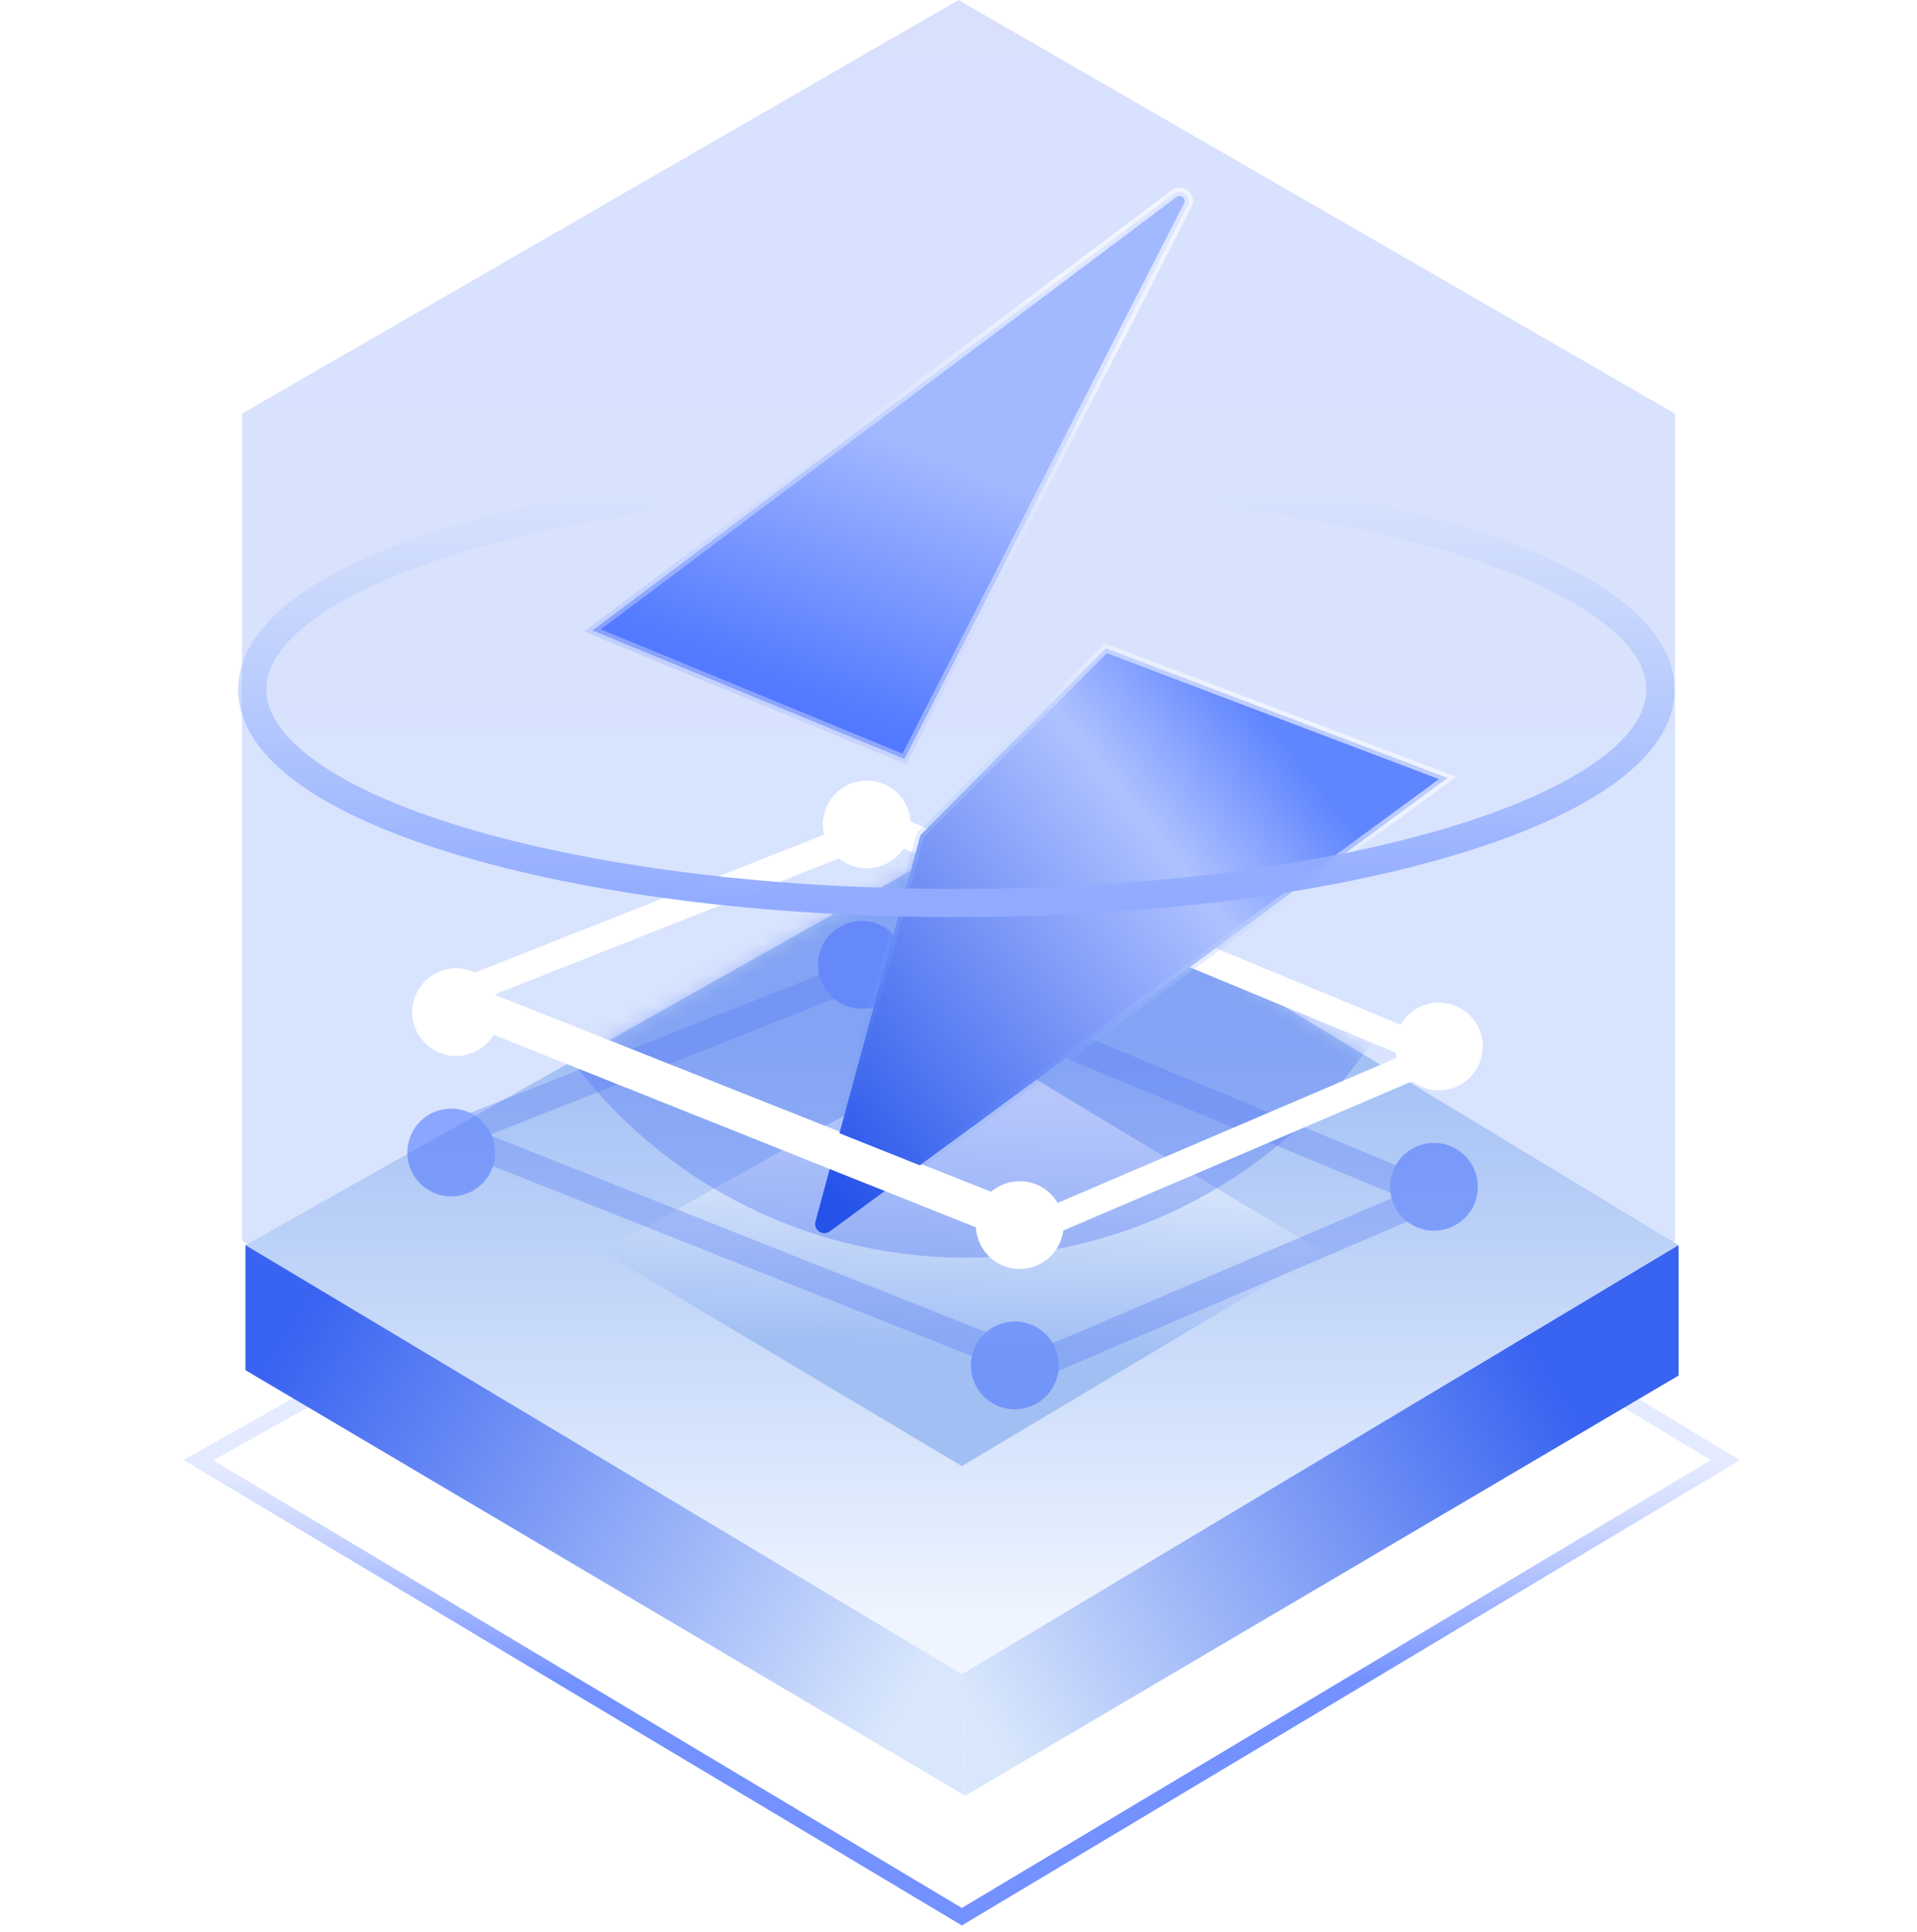 <?xml version="1.0" encoding="UTF-8"?>
<svg width="124px" height="125px" viewBox="0 0 124 125" version="1.1" xmlns="http://www.w3.org/2000/svg" xmlns:xlink="http://www.w3.org/1999/xlink">
    <title>访问策略</title>
    <defs>
        <linearGradient x1="50%" y1="50%" x2="50%" y2="73.852%" id="linearGradient-1">
            <stop stop-color="#9FB4FF" stop-opacity="0.282" offset="0%"></stop>
            <stop stop-color="#7391FF" offset="100%"></stop>
        </linearGradient>
        <linearGradient x1="50%" y1="0%" x2="50%" y2="100%" id="linearGradient-2">
            <stop stop-color="#3A65F2" offset="0%"></stop>
            <stop stop-color="#3D7FFF" offset="100%"></stop>
        </linearGradient>
        <linearGradient x1="50%" y1="93.258%" x2="50%" y2="25.465%" id="linearGradient-3">
            <stop stop-color="#EFF5FF" offset="0%"></stop>
            <stop stop-color="#A2BFF4" offset="100%"></stop>
        </linearGradient>
        <polygon id="path-4" points="0 27.035 48.008 0 92.7 27.035 46.35 55.256"></polygon>
        <linearGradient x1="50%" y1="71.965%" x2="53.782%" y2="13.534%" id="linearGradient-6">
            <stop stop-color="#A2BFF4" offset="0%"></stop>
            <stop stop-color="#EFF5FF" offset="100%"></stop>
        </linearGradient>
        <filter x="-17.6%" y="-30.0%" width="135.3%" height="159.9%" filterUnits="objectBoundingBox" id="filter-7">
            <feGaussianBlur stdDeviation="2.737" in="SourceGraphic"></feGaussianBlur>
        </filter>
        <filter x="-22.9%" y="-22.9%" width="145.8%" height="145.8%" filterUnits="objectBoundingBox" id="filter-8">
            <feGaussianBlur stdDeviation="4.85" in="SourceGraphic"></feGaussianBlur>
        </filter>
        <linearGradient x1="96.174%" y1="73.782%" x2="0%" y2="28.748%" id="linearGradient-9">
            <stop stop-color="#D9E7FC" offset="0%"></stop>
            <stop stop-color="#3963F1" offset="100%"></stop>
        </linearGradient>
        <linearGradient x1="0%" y1="79.535%" x2="88.042%" y2="37.313%" id="linearGradient-10">
            <stop stop-color="#D9E7FC" offset="0%"></stop>
            <stop stop-color="#3963F1" offset="100%"></stop>
        </linearGradient>
        <linearGradient x1="79.833%" y1="23.149%" x2="0%" y2="89.404%" id="linearGradient-11">
            <stop stop-color="#6086FF" offset="0%"></stop>
            <stop stop-color="#AFC2FF" offset="24.886%"></stop>
            <stop stop-color="#2553EA" offset="100%"></stop>
        </linearGradient>
        <linearGradient x1="57.302%" y1="2.156%" x2="0%" y2="84.79%" id="linearGradient-12">
            <stop stop-color="#FFFFFF" stop-opacity="0.582" offset="0%"></stop>
            <stop stop-color="#3D7FFF" stop-opacity="0" offset="100%"></stop>
        </linearGradient>
        <linearGradient x1="63.502%" y1="50%" x2="33.833%" y2="129.943%" id="linearGradient-13">
            <stop stop-color="#A2B8FF" offset="0%"></stop>
            <stop stop-color="#537AFF" offset="54.511%"></stop>
            <stop stop-color="#436CF9" offset="100%"></stop>
        </linearGradient>
        <linearGradient x1="74.442%" y1="15.436%" x2="0.42%" y2="111.116%" id="linearGradient-14">
            <stop stop-color="#FFFFFF" stop-opacity="0.632" offset="0%"></stop>
            <stop stop-color="#98AFFE" stop-opacity="0.543" offset="100%"></stop>
        </linearGradient>
        <linearGradient x1="50%" y1="0%" x2="50%" y2="100%" id="linearGradient-15">
            <stop stop-color="#9CBCFA" stop-opacity="0" offset="0%"></stop>
            <stop stop-color="#92ABFF" offset="100%"></stop>
        </linearGradient>
    </defs>
    <g id="页面-1" stroke="none" stroke-width="1" fill="none" fill-rule="evenodd">
        <g id="首页-亮色" transform="translate(-996, -1048)">
            <g id="访问策略" transform="translate(996, 1048.003)">
                <rect id="矩形备份-4" x="0" y="0" width="124" height="124"></rect>
                <g id="编组-3" transform="translate(8.484, 0)">
                    <g id="编组-3备份-3">
                        <polygon id="蒙版" stroke="url(#linearGradient-1)" stroke-width="0.971" points="4.351 94.463 55.5 65.698 103.116 94.463 53.733 124"></polygon>
                        <g id="编组-11备份-3">
                            <polygon id="多边形" fill="url(#linearGradient-2)" opacity="0.2" points="53.516 0 99.862 26.758 99.862 80.274 53.516 107.032 7.17 80.274 7.17 26.758"></polygon>
                            <g id="编组" transform="translate(7.396, 53.516)">
                                <g id="椭圆形">
                                    <mask id="mask-5" fill="white">
                                        <use xlink:href="#path-4"></use>
                                    </mask>
                                    <use id="蒙版" fill="url(#linearGradient-3)" xlink:href="#path-4"></use>
                                    <polygon id="矩形" fill="url(#linearGradient-6)" filter="url(#filter-7)" mask="url(#mask-5)" points="23.06 27.447 47.17 13.923 69.614 27.447 46.337 41.333"></polygon>
                                    <circle fill-opacity="0.346" fill="#4870F2" filter="url(#filter-8)" mask="url(#mask-5)" cx="46.554" cy="-3.916" r="31.761"></circle>
                                </g>
                                <polygon id="矩形" fill="url(#linearGradient-9)" points="0 27.035 46.35 54.795 46.554 62.659 0 35.126"></polygon>
                                <polygon id="矩形" fill="url(#linearGradient-10)" points="46.35 54.795 92.7 27.035 92.7 35.472 46.554 62.659"></polygon>
                            </g>
                        </g>
                    </g>
                    <g id="编组-13备份-2" transform="translate(53.358, 50.727) rotate(2) translate(-53.358, -50.727) translate(18.715, 10.436)">
                        <g id="编组-12" opacity="0.553" transform="translate(0, 49.346)">
                            <polygon id="路径-29" stroke="#557AF3" stroke-width="1.786" opacity="0.6" points="2.84 14.766 41.024 28.396 66.409 16.47 30.1 2.88"></polygon>
                            <circle id="椭圆形" fill="#4C74FD" cx="39.754" cy="28.396" r="2.84"></circle>
                            <circle id="椭圆形备份-3" fill="#4C74FD" cx="2.84" cy="15.902" r="2.84"></circle>
                            <circle id="椭圆形备份-4" fill="#4C74FD" cx="28.964" cy="2.84" r="2.84"></circle>
                            <circle id="椭圆形备份-5" fill="#4C74FD" cx="66.446" cy="15.902" r="2.84"></circle>
                        </g>
                        <g id="编组-12" transform="translate(0, 40.259)">
                            <polygon id="路径-29" stroke="#FFFFFF" stroke-width="1.786" points="2.84 14.766 41.024 28.396 66.409 16.47 30.1 2.88"></polygon>
                            <circle id="椭圆形" fill="#FFFFFF" cx="39.754" cy="28.396" r="2.84"></circle>
                            <circle id="椭圆形备份-3" fill="#FFFFFF" cx="2.84" cy="15.902" r="2.84"></circle>
                            <circle id="椭圆形备份-4" fill="#FFFFFF" cx="28.964" cy="2.84" r="2.84"></circle>
                            <circle id="椭圆形备份-5" fill="#FFFFFF" cx="66.446" cy="15.902" r="2.84"></circle>
                        </g>
                        <path d="M44.014,31.172 L66.409,38.782 L27.49,69.495 C27.232,69.699 26.858,69.655 26.654,69.397 C26.542,69.255 26.5,69.069 26.542,68.892 L32.451,43.678 L32.451,43.678 L44.014,31.172 Z" id="路径-28" stroke="url(#linearGradient-12)" stroke-width="0.541" fill="url(#linearGradient-11)"></path>
                        <line x1="4.259" y1="55.897" x2="39.754" y2="68.655" id="路径-30" stroke="#FFFFFF" stroke-width="2.382"></line>
                        <path d="M10.79,31.172 L31.249,38.782 L48.315,2.336 C48.455,2.038 48.326,1.684 48.028,1.544 C47.822,1.448 47.579,1.477 47.402,1.62 L10.79,31.172 L10.79,31.172 Z" id="路径-27" stroke="url(#linearGradient-14)" stroke-width="0.541" fill="url(#linearGradient-13)"></path>
                    </g>
                    <path d="M33.051,32.242 C18.099,34.507 7.832,39.193 7.832,44.605 C7.832,52.234 28.223,58.417 53.378,58.417 C78.532,58.417 98.924,52.234 98.924,44.605 C98.924,38.775 87.009,33.788 70.16,31.761" id="路径" stroke="url(#linearGradient-15)" stroke-width="1.825" stroke-linecap="round" stroke-linejoin="round"></path>
                </g>
            </g>
        </g>
    </g>
</svg>